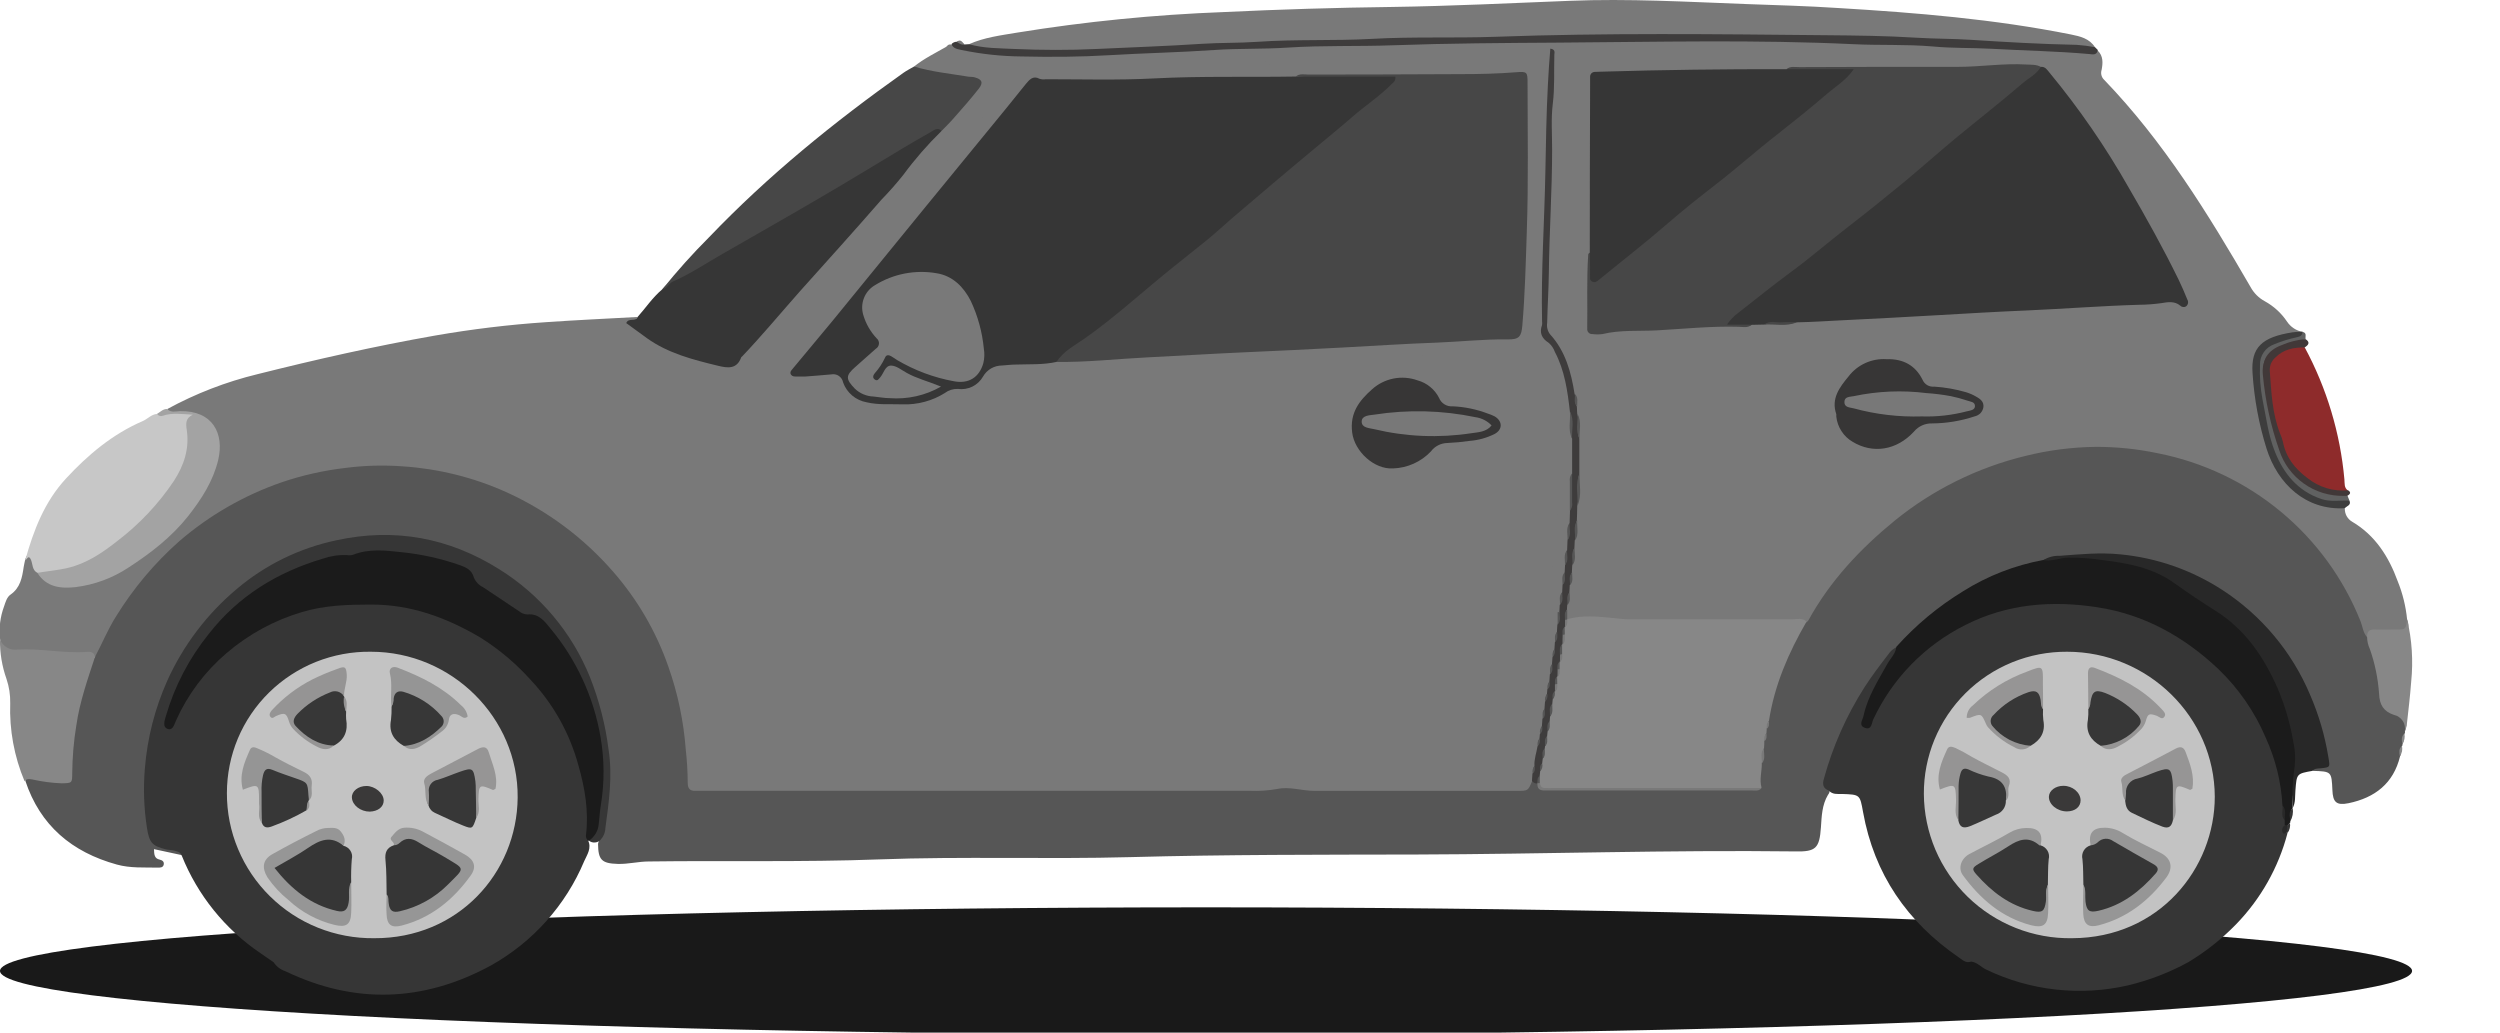 <svg width="46" height="19" viewBox="0 0 46 19" fill="none" xmlns="http://www.w3.org/2000/svg">
<g clip-path="url(#clip0_1_481)">
<path d="M0 17.865C0 18.176 2.338 18.473 6.5 18.693C10.661 18.912 16.305 19.035 22.191 19.035C28.076 19.035 33.72 18.912 37.882 18.693C42.044 18.473 44.382 18.176 44.382 17.865C44.382 17.555 42.044 17.257 37.882 17.038C33.72 16.818 28.076 16.695 22.191 16.695C16.305 16.695 10.661 16.818 6.5 17.038C2.338 17.257 0 17.555 0 17.865Z" fill="#191919"/>
<path d="M16.819 1.224C17.002 1.076 17.216 0.974 17.421 0.855C17.649 1.161 18.005 1.105 18.32 1.159C18.433 1.169 18.547 1.185 18.659 1.207C18.83 1.258 18.847 1.299 18.733 1.442C18.561 1.664 18.382 1.886 18.204 2.101C17.024 3.537 15.849 4.976 14.678 6.418C14.604 6.507 14.521 6.585 14.455 6.678C14.313 6.878 14.39 7.057 14.633 7.086C14.793 7.1 14.954 7.1 15.114 7.086C15.167 7.078 15.221 7.084 15.271 7.103C15.321 7.123 15.365 7.156 15.398 7.199C15.686 7.604 16.123 7.616 16.552 7.613C16.867 7.619 17.178 7.54 17.452 7.383C17.534 7.341 17.624 7.316 17.715 7.309C17.869 7.285 18.031 7.252 18.127 7.13C18.306 6.904 18.551 6.871 18.804 6.864C19.78 6.833 20.753 6.76 21.729 6.716C22.613 6.676 23.496 6.627 24.379 6.58C25.498 6.52 26.617 6.447 27.737 6.402C27.806 6.399 27.874 6.387 27.94 6.369C28.233 6.291 28.372 6.351 28.498 6.634C28.634 6.935 28.674 7.259 28.721 7.584C28.87 8.693 28.68 9.779 28.567 10.871C28.552 11.018 28.567 11.139 28.678 11.24C28.709 11.31 28.722 11.386 28.715 11.462C28.715 11.51 28.709 11.557 28.698 11.603C28.678 11.667 28.667 11.733 28.666 11.8C28.665 11.843 28.659 11.886 28.648 11.929C28.632 11.979 28.622 12.031 28.619 12.084C28.617 12.126 28.611 12.168 28.601 12.21C28.583 12.27 28.574 12.332 28.573 12.395C28.572 12.437 28.566 12.479 28.556 12.519C28.54 12.567 28.53 12.617 28.524 12.667C28.521 12.698 28.515 12.728 28.507 12.758C28.492 12.806 28.483 12.856 28.481 12.906C28.479 12.948 28.473 12.989 28.463 13.029C28.445 13.089 28.436 13.151 28.436 13.213C28.435 13.255 28.429 13.297 28.418 13.338C28.402 13.387 28.392 13.438 28.387 13.49C28.384 13.521 28.378 13.553 28.37 13.583C28.355 13.634 28.346 13.687 28.344 13.74C28.329 13.85 28.302 13.958 28.284 14.067C28.266 14.123 28.257 14.18 28.256 14.237C28.254 14.287 28.246 14.337 28.232 14.385C28.2 14.55 28.09 14.603 27.935 14.603C26.66 14.603 25.384 14.624 24.109 14.589C23.742 14.578 23.38 14.604 23.015 14.603H13.069C12.604 14.603 12.61 14.603 12.586 14.136C12.524 12.901 12.193 11.755 11.405 10.773C10.448 9.58 9.219 8.851 7.682 8.67C6.186 8.493 4.835 8.87 3.63 9.762C2.907 10.304 2.327 11.013 1.94 11.828C1.893 11.926 1.876 12.053 1.743 12.09C1.284 12.039 0.823 12.023 0.361 12.005C0.186 11.999 0.023 11.978 0.001 11.755C-0.022 11.552 0.004 11.348 0.075 11.157C0.102 11.078 0.126 10.988 0.192 10.942C0.375 10.815 0.407 10.626 0.436 10.431C0.443 10.386 0.454 10.343 0.463 10.298C0.496 10.196 0.542 10.154 0.612 10.272C0.655 10.346 0.669 10.438 0.733 10.502C0.897 10.713 1.122 10.759 1.37 10.729C1.568 10.712 1.762 10.662 1.944 10.582C2.75 10.202 3.403 9.649 3.811 8.843C3.916 8.656 3.973 8.447 3.979 8.234C3.979 7.864 3.756 7.642 3.384 7.626C3.278 7.621 3.135 7.691 3.077 7.527C3.599 7.242 4.157 7.026 4.737 6.885C5.817 6.614 6.904 6.368 8.001 6.175C8.678 6.057 9.36 5.974 10.045 5.928C10.607 5.889 11.171 5.863 11.736 5.832C11.661 5.934 11.692 5.991 11.794 6.073C12.233 6.42 12.75 6.569 13.28 6.683C13.328 6.697 13.379 6.696 13.427 6.682C13.474 6.668 13.517 6.64 13.549 6.603C13.999 6.107 14.435 5.6 14.88 5.1C15.381 4.537 15.876 3.969 16.375 3.405C16.681 3.058 16.943 2.673 17.293 2.364C17.502 2.153 17.686 1.921 17.883 1.699C18.011 1.555 17.986 1.502 17.796 1.467C17.549 1.421 17.299 1.397 17.053 1.338C16.969 1.319 16.869 1.317 16.819 1.224Z" fill="#797979"/>
<path d="M1.747 12.089C1.879 11.843 1.983 11.582 2.134 11.344C2.452 10.827 2.845 10.36 3.3 9.957C3.855 9.479 4.496 9.111 5.189 8.872C5.57 8.743 5.964 8.655 6.363 8.609C6.712 8.564 7.063 8.555 7.413 8.581C8.075 8.625 8.723 8.787 9.326 9.06C10.078 9.402 10.747 9.902 11.287 10.525C11.732 11.036 12.076 11.627 12.298 12.267C12.472 12.759 12.579 13.272 12.618 13.792C12.641 13.995 12.653 14.199 12.654 14.403C12.654 14.511 12.695 14.557 12.803 14.551C12.848 14.551 12.894 14.551 12.94 14.551C16.294 14.551 19.648 14.551 23.002 14.551C23.169 14.558 23.337 14.546 23.502 14.517C23.729 14.468 23.956 14.552 24.185 14.552H27.919C28.116 14.552 28.116 14.552 28.193 14.367C28.221 14.367 28.248 14.373 28.274 14.383C28.299 14.394 28.322 14.41 28.342 14.43C28.412 14.476 28.496 14.496 28.58 14.488H32.127C32.18 14.494 32.234 14.485 32.282 14.462C32.375 14.339 32.327 14.185 32.375 14.053C32.399 13.967 32.408 13.879 32.403 13.79C32.404 13.746 32.41 13.702 32.422 13.659C32.437 13.608 32.448 13.556 32.454 13.503C32.458 13.47 32.464 13.438 32.472 13.407C32.487 13.355 32.495 13.301 32.495 13.246C32.608 12.6 32.845 11.982 33.195 11.426C33.819 10.338 34.741 9.449 35.855 8.863C36.585 8.479 37.388 8.251 38.212 8.193C38.989 8.132 39.77 8.24 40.501 8.509C41.588 8.9 42.506 9.652 43.102 10.637C43.311 10.982 43.48 11.349 43.606 11.731C43.728 12.059 43.807 12.401 43.843 12.748C43.858 12.921 43.924 13.035 44.082 13.098C44.251 13.166 44.312 13.284 44.251 13.459C44.254 13.473 44.252 13.486 44.245 13.499C44.199 13.555 44.245 13.63 44.207 13.688C44.208 13.702 44.206 13.715 44.199 13.727C44.153 13.784 44.199 13.858 44.161 13.916C44.04 14.416 43.698 14.678 43.213 14.779C42.99 14.824 42.924 14.761 42.916 14.535C42.9 14.195 42.9 14.195 42.555 14.184C42.55 14.161 42.555 14.128 42.572 14.124C42.833 14.084 42.789 13.917 42.747 13.737C42.397 12.203 41.539 11.085 40.047 10.499C39.261 10.191 38.445 10.159 37.621 10.344C36.544 10.573 35.679 11.158 34.927 11.935C34.302 12.611 33.896 13.405 33.634 14.28C33.597 14.404 33.726 14.513 33.634 14.627C33.524 14.812 33.519 15.018 33.505 15.223C33.478 15.607 33.413 15.675 33.031 15.666C30.709 15.637 28.389 15.716 26.068 15.723C24.312 15.727 22.555 15.723 20.8 15.771C19.258 15.813 17.714 15.755 16.174 15.813C14.762 15.866 13.35 15.832 11.938 15.851C11.746 15.851 11.559 15.902 11.367 15.896C11.07 15.887 11.007 15.822 11.004 15.526C11.399 14.051 11.153 12.681 10.222 11.478C9.033 9.944 7.057 9.462 5.336 10.302C3.849 11.025 3.032 12.246 2.779 13.854C2.713 14.283 2.713 14.719 2.779 15.147C2.826 15.468 2.845 15.491 3.151 15.576C3.238 15.6 3.36 15.591 3.353 15.736L2.833 15.624C2.837 15.725 2.84 15.796 2.938 15.817C2.987 15.828 3.025 15.855 3.012 15.911C2.999 15.966 2.944 15.965 2.899 15.964C2.649 15.959 2.397 15.976 2.151 15.908C1.324 15.68 0.739 15.19 0.466 14.366C0.473 14.243 0.567 14.276 0.635 14.28C0.763 14.286 0.889 14.322 1.017 14.333C1.233 14.351 1.272 14.316 1.278 14.102C1.293 13.497 1.407 12.898 1.613 12.328C1.635 12.245 1.65 12.143 1.747 12.089Z" fill="#565656"/>
<path d="M43.554 11.724C43.479 11.64 43.473 11.529 43.434 11.432C43.122 10.647 42.616 9.952 41.964 9.412C41.311 8.871 40.533 8.503 39.7 8.339C39.328 8.261 38.949 8.222 38.569 8.222C38.129 8.227 37.691 8.283 37.264 8.39C36.388 8.603 35.571 9.007 34.872 9.572C34.231 10.095 33.671 10.689 33.271 11.421C33.261 11.432 33.25 11.443 33.237 11.451C33.133 11.474 33.027 11.482 32.92 11.478H30.223C29.777 11.478 29.326 11.415 28.877 11.424C28.796 11.396 28.788 11.328 28.781 11.257C28.78 11.22 28.784 11.182 28.793 11.145C28.817 11.067 28.828 10.986 28.825 10.905C28.826 10.859 28.832 10.813 28.843 10.769C28.865 10.693 28.874 10.614 28.87 10.535C28.872 10.489 28.877 10.442 28.888 10.397C28.913 10.294 28.922 10.188 28.915 10.083C28.915 10.033 28.921 9.983 28.932 9.935C28.973 9.814 28.955 9.691 28.956 9.565C28.952 9.474 28.958 9.384 28.976 9.294C29.028 9.098 28.993 8.898 29 8.703C29.007 8.508 29 8.298 29 8.095C29 7.942 29.021 7.786 28.98 7.634C28.967 7.584 28.96 7.534 28.959 7.482C28.964 7.394 28.949 7.305 28.916 7.222C28.837 6.853 28.742 6.483 28.484 6.187C28.441 6.133 28.42 6.065 28.425 5.996C28.415 5.199 28.465 4.405 28.484 3.609C28.49 3.345 28.5 3.079 28.508 2.815C28.525 2.272 28.519 1.728 28.547 1.423C28.489 2.532 28.494 3.881 28.426 5.228C28.412 5.5 28.426 5.774 28.42 6.047C28.418 6.07 28.42 6.093 28.427 6.114C28.433 6.136 28.444 6.156 28.458 6.173C28.823 6.566 28.885 7.064 28.947 7.562C28.954 7.737 28.924 7.913 28.979 8.084C29.005 8.289 29.005 8.497 28.979 8.702C28.915 8.924 28.958 9.153 28.946 9.378C28.95 9.456 28.944 9.533 28.93 9.609C28.9 9.716 28.889 9.827 28.898 9.937C28.899 9.998 28.893 10.058 28.88 10.117C28.854 10.207 28.844 10.3 28.849 10.393C28.848 10.439 28.842 10.486 28.831 10.531C28.809 10.606 28.799 10.685 28.802 10.764C28.801 10.809 28.795 10.853 28.785 10.897C28.762 10.973 28.752 11.051 28.755 11.129C28.755 11.176 28.742 11.222 28.716 11.262C28.709 11.271 28.698 11.277 28.686 11.278C28.675 11.279 28.663 11.276 28.654 11.268C28.449 11.155 28.466 11.157 28.493 10.933C28.533 10.603 28.599 10.277 28.606 9.944C28.601 9.853 28.614 9.762 28.643 9.676C28.664 9.635 28.673 9.589 28.67 9.544C28.617 9.224 28.709 8.914 28.727 8.599C28.742 8.376 28.73 8.153 28.689 7.933C28.645 7.717 28.66 7.498 28.615 7.281C28.572 7.075 28.516 6.87 28.449 6.67C28.419 6.6 28.375 6.537 28.319 6.486C28.235 6.394 28.16 6.338 28.028 6.417C27.926 6.471 27.81 6.493 27.695 6.48C27.261 6.453 26.829 6.524 26.396 6.537C26.117 6.546 25.834 6.549 25.554 6.573C24.96 6.624 24.37 6.64 23.779 6.671C23.506 6.686 23.227 6.666 22.961 6.715C22.584 6.783 22.199 6.697 21.826 6.796C21.811 6.798 21.796 6.798 21.78 6.796C21.335 6.765 20.896 6.82 20.459 6.856C20.073 6.887 19.683 6.84 19.3 6.929C19.171 6.949 19.04 6.949 18.911 6.929C18.74 6.913 18.581 6.98 18.413 6.981C18.382 6.983 18.352 6.993 18.325 7.011C18.299 7.028 18.278 7.053 18.265 7.081C18.134 7.303 17.913 7.358 17.683 7.385C17.601 7.392 17.521 7.417 17.45 7.459C17.238 7.587 17.004 7.633 16.758 7.67C16.548 7.691 16.337 7.688 16.128 7.661C15.818 7.641 15.545 7.538 15.367 7.269C15.347 7.225 15.312 7.19 15.268 7.169C15.225 7.148 15.176 7.143 15.129 7.154C14.961 7.169 14.793 7.171 14.626 7.161C14.564 7.165 14.503 7.151 14.45 7.121C14.397 7.09 14.355 7.043 14.329 6.988C14.303 6.933 14.294 6.871 14.305 6.81C14.315 6.75 14.343 6.694 14.386 6.651C14.661 6.376 14.876 6.054 15.13 5.764C15.427 5.421 15.705 5.061 15.993 4.709C16.304 4.329 16.616 3.948 16.929 3.568C17.211 3.223 17.493 2.878 17.775 2.533C18.009 2.245 18.243 1.957 18.475 1.669C18.569 1.552 18.665 1.436 18.769 1.31C18.517 1.218 18.257 1.244 18.008 1.196C17.913 1.178 17.814 1.169 17.717 1.153C17.543 1.124 17.439 1.039 17.415 0.864C17.422 0.848 17.434 0.834 17.45 0.825C17.466 0.817 17.485 0.815 17.502 0.819C17.954 0.94 18.419 0.96 18.881 0.985C19.674 1.027 20.467 0.96 21.26 0.931C21.959 0.905 22.66 0.878 23.357 0.838C23.968 0.804 24.578 0.847 25.186 0.799C26.07 0.725 26.955 0.799 27.838 0.756C29.791 0.664 31.744 0.719 33.697 0.724C34.578 0.724 35.462 0.771 36.344 0.812C36.943 0.839 37.543 0.893 38.144 0.895C38.293 0.895 38.442 0.977 38.596 0.929C38.704 1.03 38.693 1.164 38.67 1.285C38.66 1.316 38.658 1.35 38.666 1.382C38.674 1.414 38.69 1.443 38.714 1.466C39.807 2.6 40.626 3.928 41.409 5.279C41.47 5.392 41.562 5.484 41.676 5.545C41.838 5.635 41.976 5.761 42.079 5.914C42.112 5.964 42.154 6.007 42.204 6.04C42.254 6.073 42.31 6.096 42.368 6.107C42.246 6.218 42.08 6.177 41.938 6.23C41.611 6.354 41.498 6.475 41.511 6.816C41.535 7.386 41.622 7.95 41.861 8.472C42.075 8.942 42.437 9.248 42.979 9.293C43.01 9.29 43.04 9.295 43.069 9.305C43.097 9.316 43.123 9.332 43.145 9.354C43.143 9.402 43.154 9.451 43.177 9.494C43.201 9.537 43.235 9.573 43.277 9.598C43.705 9.849 43.953 10.244 44.118 10.695C44.209 10.92 44.267 11.157 44.291 11.399C44.36 11.581 44.268 11.643 44.101 11.651C43.919 11.658 43.727 11.629 43.554 11.724Z" fill="#797979"/>
<path d="M3.344 15.743C3.32 15.673 3.256 15.664 3.195 15.649C3.152 15.638 3.105 15.64 3.06 15.63C2.798 15.568 2.747 15.503 2.704 15.234C2.648 14.874 2.635 14.509 2.665 14.146C2.709 13.588 2.848 13.04 3.077 12.527C3.371 11.874 3.81 11.295 4.36 10.834C4.886 10.39 5.515 10.083 6.19 9.941C7.263 9.707 8.264 9.895 9.186 10.474C9.941 10.944 10.526 11.641 10.857 12.464C11.026 12.892 11.141 13.339 11.198 13.795C11.273 14.284 11.204 14.756 11.139 15.238C11.136 15.321 11.102 15.399 11.044 15.46C11.016 15.485 10.98 15.501 10.942 15.502C10.903 15.504 10.866 15.492 10.836 15.468C11.04 15.011 11.054 14.524 11.033 14.038C10.996 13.112 10.638 12.227 10.02 11.533C9.971 11.463 9.901 11.411 9.821 11.385C9.43 11.305 9.157 11.022 8.831 10.83C8.818 10.823 8.806 10.813 8.796 10.801C8.491 10.316 7.974 10.29 7.489 10.234C6.279 10.096 5.202 10.435 4.31 11.254C3.734 11.773 3.321 12.446 3.121 13.193C3.113 13.208 3.109 13.225 3.109 13.243C3.109 13.26 3.113 13.277 3.121 13.293C3.195 13.246 3.217 13.164 3.253 13.095C3.852 11.931 4.822 11.254 6.106 11.09C7.526 10.91 8.751 11.359 9.748 12.406C10.306 12.986 10.673 13.722 10.8 14.515C10.853 14.825 10.911 15.142 10.818 15.458C10.892 15.606 10.802 15.726 10.75 15.844C10.409 16.658 9.803 17.334 9.031 17.766C7.787 18.44 6.526 18.483 5.247 17.869C5.16 17.84 5.085 17.782 5.035 17.706L4.792 17.538C4.14 17.097 3.636 16.471 3.344 15.743Z" fill="#363636"/>
<path d="M40.261 17.706C39.914 17.895 39.543 18.038 39.159 18.13C38.281 18.333 37.359 18.231 36.548 17.841C36.451 17.796 36.381 17.706 36.269 17.693C36.172 17.73 36.109 17.66 36.046 17.619C35.092 16.965 34.485 16.083 34.28 14.941C34.222 14.62 34.226 14.62 33.889 14.609C33.807 14.609 33.719 14.621 33.654 14.549C33.545 14.507 33.528 14.436 33.56 14.328C33.722 13.735 33.973 13.17 34.303 12.651C34.439 12.44 34.589 12.241 34.742 12.044C34.779 11.987 34.83 11.94 34.891 11.91C34.958 12.031 34.866 12.112 34.811 12.197C34.644 12.46 34.503 12.739 34.389 13.029C34.351 13.109 34.335 13.199 34.345 13.287C34.413 13.264 34.424 13.203 34.449 13.157C35.049 11.995 35.992 11.283 37.292 11.099C38.481 10.931 39.566 11.232 40.512 11.977C41.324 12.603 41.866 13.513 42.029 14.522C42.047 14.62 42.056 14.719 42.056 14.818C42.05 14.905 42.055 14.993 42.072 15.079C42.078 15.111 42.078 15.144 42.072 15.176C42.068 15.222 42.034 15.267 42.072 15.312L42.089 15.333C41.924 15.961 41.6 16.536 41.147 17.004C40.883 17.275 40.586 17.511 40.261 17.706Z" fill="#363636"/>
<path d="M17.83 0.813C18.112 0.687 18.416 0.651 18.716 0.6C19.974 0.396 21.243 0.27 22.517 0.222C23.547 0.173 24.577 0.141 25.608 0.128C26.702 0.112 27.793 0.058 28.884 0.015C29.96 -0.029 31.039 0.034 32.114 0.074C32.686 0.095 33.259 0.11 33.83 0.148C35.263 0.234 36.694 0.352 38.104 0.634C38.277 0.669 38.447 0.708 38.55 0.872C38.447 0.968 38.332 0.895 38.222 0.892C37.903 0.886 37.583 0.864 37.264 0.856C36.709 0.844 36.15 0.821 35.597 0.791C33.227 0.665 30.855 0.704 28.483 0.717C27.517 0.724 26.545 0.717 25.579 0.763C24.954 0.795 24.329 0.763 23.706 0.802C22.984 0.85 22.26 0.84 21.539 0.892C20.634 0.957 19.729 0.988 18.822 0.979C18.555 0.979 18.291 0.932 18.025 0.912C17.987 0.915 17.948 0.908 17.914 0.89C17.879 0.873 17.85 0.846 17.83 0.813Z" fill="#797979"/>
<path d="M41.997 14.822C41.974 14.39 41.869 13.968 41.69 13.575C41.488 13.099 41.191 12.668 40.817 12.31C40.192 11.719 39.461 11.308 38.599 11.175C37.755 11.043 36.928 11.109 36.155 11.504C35.414 11.876 34.821 12.485 34.47 13.233C34.438 13.299 34.443 13.432 34.322 13.395C34.186 13.353 34.273 13.248 34.29 13.168C34.365 12.819 34.555 12.525 34.724 12.221C34.782 12.116 34.88 12.031 34.892 11.902C35.25 11.502 35.665 11.157 36.124 10.877C36.573 10.595 37.073 10.401 37.595 10.304C38.071 10.2 38.562 10.195 39.04 10.289C39.395 10.357 39.736 10.455 40.033 10.674C40.438 10.97 40.903 11.186 41.254 11.555C41.861 12.19 42.179 12.959 42.281 13.82C42.323 14.172 42.159 14.513 42.183 14.869C42.118 14.943 42.179 15.034 42.139 15.111C42.141 15.113 42.142 15.115 42.143 15.118C42.144 15.121 42.144 15.124 42.143 15.127C42.143 15.13 42.142 15.132 42.14 15.135C42.138 15.137 42.135 15.139 42.133 15.14C42.113 15.156 42.107 15.184 42.086 15.198C42.078 15.2 42.069 15.2 42.061 15.198C42.053 15.196 42.045 15.192 42.039 15.186V15.094C41.987 15.011 42.055 14.906 41.997 14.822Z" fill="#1B1B1B"/>
<path d="M17.325 2.409C17.07 2.658 16.835 2.927 16.624 3.214C16.496 3.375 16.36 3.529 16.217 3.676C15.723 4.244 15.216 4.805 14.714 5.365C14.361 5.764 14.021 6.174 13.654 6.56C13.648 6.565 13.64 6.569 13.638 6.576C13.557 6.798 13.388 6.773 13.211 6.73C12.751 6.618 12.292 6.502 11.9 6.22C11.774 6.129 11.648 6.036 11.523 5.945C11.564 5.838 11.698 5.931 11.732 5.832C11.88 5.666 12.007 5.475 12.178 5.33C12.459 5.015 12.853 4.869 13.206 4.665C14.457 3.94 15.703 3.207 16.944 2.465C17.031 2.399 17.133 2.356 17.241 2.339C17.281 2.337 17.337 2.338 17.325 2.409Z" fill="#363636"/>
<path d="M17.325 2.409C17.25 2.33 17.18 2.4 17.121 2.432C16.948 2.527 16.78 2.63 16.611 2.728C16.116 3.024 15.626 3.327 15.129 3.615C14.52 3.972 13.906 4.32 13.295 4.671C12.992 4.844 12.7 5.041 12.382 5.18C12.308 5.211 12.275 5.31 12.184 5.327C12.455 4.99 12.744 4.668 13.05 4.362C14.134 3.23 15.346 2.245 16.623 1.34C16.685 1.296 16.754 1.262 16.819 1.224C17.146 1.323 17.488 1.355 17.82 1.411C17.858 1.417 17.895 1.411 17.933 1.423C18.069 1.459 18.097 1.519 18.011 1.63C17.866 1.814 17.713 1.989 17.557 2.165C17.484 2.25 17.403 2.328 17.325 2.409Z" fill="#474747"/>
<path d="M0.687 10.54C0.59 10.489 0.604 10.384 0.571 10.303C0.525 10.194 0.496 10.297 0.464 10.309C0.617 9.759 0.817 9.235 1.214 8.805C1.61 8.376 2.071 7.986 2.626 7.748C2.716 7.709 2.783 7.625 2.888 7.616C3.123 7.589 3.36 7.584 3.596 7.601C3.456 7.786 3.498 7.981 3.499 8.171C3.49 8.392 3.421 8.607 3.298 8.791C2.906 9.456 2.346 9.955 1.688 10.338C1.393 10.512 1.052 10.621 0.687 10.54Z" fill="#C7C7C7"/>
<path d="M1.747 12.089C1.612 12.504 1.466 12.915 1.404 13.35C1.356 13.64 1.332 13.933 1.329 14.226C1.329 14.411 1.324 14.409 1.134 14.413C0.952 14.406 0.772 14.382 0.594 14.342C0.538 14.333 0.49 14.325 0.452 14.375C0.261 13.92 0.171 13.43 0.188 12.938C0.191 12.787 0.168 12.637 0.12 12.494C0.037 12.26 -0.004 12.014 -2.79342e-05 11.766C0.025 11.829 0.07 11.882 0.13 11.916C0.189 11.95 0.258 11.962 0.325 11.951C0.749 11.928 1.17 12.025 1.594 11.995C1.667 11.99 1.734 11.997 1.747 12.089Z" fill="#878787"/>
<path d="M17.83 0.813C18.103 0.892 18.388 0.887 18.667 0.901C19.17 0.923 19.675 0.925 20.177 0.901C20.824 0.87 21.471 0.849 22.116 0.806C22.46 0.784 22.802 0.793 23.144 0.769C23.844 0.72 24.547 0.754 25.246 0.715C26.002 0.672 26.756 0.704 27.511 0.677C29.54 0.603 31.569 0.628 33.599 0.648C34.154 0.653 34.713 0.659 35.266 0.694C35.601 0.715 35.935 0.711 36.27 0.733C36.917 0.775 37.562 0.812 38.21 0.825C38.323 0.833 38.437 0.847 38.548 0.868L38.6 0.92C38.583 1.024 38.5 1 38.438 0.994C37.838 0.941 37.236 0.931 36.636 0.897C36.278 0.878 35.919 0.889 35.563 0.855C35.076 0.813 34.588 0.837 34.101 0.813C32.3 0.727 30.499 0.772 28.698 0.784C27.677 0.791 26.654 0.796 25.633 0.833C24.985 0.857 24.336 0.833 23.69 0.876C23.244 0.906 22.79 0.889 22.342 0.92C21.696 0.965 21.049 0.977 20.403 1.016C19.868 1.048 19.336 1.051 18.803 1.039C18.43 1.036 18.058 0.996 17.693 0.92C17.619 0.903 17.541 0.897 17.507 0.812C17.519 0.798 17.534 0.787 17.55 0.78C17.567 0.772 17.584 0.768 17.603 0.769C17.664 0.745 17.699 0.798 17.746 0.818L17.83 0.813Z" fill="#3E3C3C"/>
<path d="M42.183 14.872C42.171 14.63 42.182 14.388 42.216 14.148C42.24 13.983 42.234 13.815 42.197 13.652C42.141 13.317 42.045 12.989 41.913 12.675C41.659 12.096 41.318 11.587 40.768 11.24C40.511 11.078 40.258 10.91 40.011 10.732C39.614 10.446 39.156 10.363 38.685 10.305C38.474 10.273 38.262 10.258 38.049 10.26C37.897 10.266 37.752 10.334 37.597 10.307C37.687 10.25 37.793 10.222 37.899 10.227C38.271 10.199 38.634 10.162 39.014 10.2C39.683 10.264 40.326 10.489 40.889 10.854C41.609 11.321 42.171 11.992 42.504 12.78C42.664 13.148 42.778 13.535 42.842 13.931C42.874 14.119 42.879 14.118 42.697 14.137C42.645 14.142 42.589 14.137 42.549 14.184C42.257 14.236 42.26 14.236 42.236 14.54C42.226 14.651 42.242 14.768 42.183 14.872Z" fill="#282828"/>
<path d="M0.687 10.54C0.873 10.509 1.058 10.494 1.246 10.45C1.596 10.367 1.884 10.172 2.158 9.955C2.563 9.647 2.915 9.274 3.198 8.852C3.39 8.557 3.487 8.251 3.436 7.908C3.418 7.786 3.415 7.695 3.548 7.63C3.35 7.62 3.169 7.59 2.992 7.651C2.973 7.658 2.953 7.658 2.935 7.651C2.916 7.645 2.901 7.632 2.891 7.615C2.95 7.58 2.999 7.523 3.076 7.525C3.144 7.599 3.234 7.567 3.313 7.565C3.913 7.553 4.13 7.976 4.015 8.463C3.922 8.851 3.71 9.181 3.461 9.498C3.154 9.884 2.772 10.178 2.364 10.443C2.071 10.637 1.738 10.76 1.389 10.803C1.118 10.833 0.853 10.806 0.687 10.54Z" fill="#A3A3A3"/>
<path d="M42.407 6.392C42.812 7.144 43.061 7.97 43.137 8.821C43.144 8.895 43.128 8.975 43.204 9.027C42.96 9.175 42.741 9.053 42.545 8.934C42.248 8.76 42.029 8.478 41.936 8.147C41.819 7.756 41.742 7.355 41.705 6.949C41.664 6.532 41.967 6.387 42.241 6.345C42.27 6.336 42.302 6.336 42.331 6.344C42.361 6.352 42.387 6.369 42.407 6.392Z" fill="#8E2B2B"/>
<path d="M43.554 11.724C43.554 11.635 43.581 11.58 43.684 11.583C43.82 11.588 43.957 11.583 44.093 11.583C44.266 11.583 44.266 11.583 44.291 11.396C44.38 11.771 44.405 12.159 44.366 12.542C44.346 12.813 44.313 13.083 44.283 13.355C44.275 13.392 44.263 13.427 44.246 13.46C44.254 13.427 44.254 13.393 44.248 13.36C44.242 13.326 44.23 13.294 44.211 13.266C44.193 13.238 44.169 13.213 44.141 13.194C44.113 13.174 44.081 13.161 44.048 13.154C43.861 13.091 43.782 12.973 43.775 12.763C43.755 12.484 43.699 12.209 43.606 11.944C43.574 11.875 43.556 11.8 43.554 11.724Z" fill="#878787"/>
<path d="M43.145 9.351C42.43 9.394 41.908 8.907 41.703 8.25C41.563 7.801 41.477 7.337 41.447 6.868C41.414 6.392 41.616 6.203 42.186 6.114C42.247 6.107 42.307 6.104 42.368 6.104V6.108C42.375 6.117 42.379 6.128 42.382 6.139C42.384 6.15 42.384 6.162 42.382 6.173C42.379 6.184 42.374 6.194 42.368 6.203C42.361 6.213 42.353 6.221 42.343 6.226C42.298 6.254 42.247 6.273 42.194 6.283C41.651 6.447 41.593 6.512 41.652 7.069C41.691 7.491 41.781 7.907 41.919 8.307C42.026 8.585 42.213 8.825 42.456 8.997C42.59 9.1 42.756 9.154 42.925 9.152C43.031 9.152 43.14 9.141 43.231 9.213C43.265 9.297 43.181 9.309 43.145 9.351Z" fill="#3D3D3D"/>
<path d="M42.407 6.392C42.205 6.392 42.015 6.426 41.864 6.581C41.83 6.611 41.804 6.648 41.786 6.69C41.769 6.732 41.761 6.778 41.764 6.823C41.793 7.213 41.807 7.607 41.954 7.979C41.975 8.026 41.992 8.076 42.005 8.126C42.061 8.417 42.223 8.622 42.463 8.801C42.672 8.967 42.939 9.047 43.206 9.022C43.265 9.06 43.242 9.091 43.198 9.12C42.958 9.217 42.73 9.165 42.524 9.038C42.349 8.935 42.198 8.797 42.078 8.634C41.959 8.47 41.875 8.284 41.83 8.087C41.736 7.738 41.666 7.382 41.623 7.023C41.571 6.47 41.846 6.195 42.423 6.24C42.513 6.3 42.475 6.348 42.407 6.392Z" fill="#413838"/>
<path d="M42.423 6.239C42.272 6.252 42.123 6.289 41.983 6.35C41.728 6.444 41.612 6.624 41.636 6.892C41.679 7.365 41.78 7.831 41.937 8.28C42.017 8.53 42.177 8.746 42.391 8.898C42.605 9.05 42.863 9.129 43.126 9.124C43.149 9.124 43.172 9.124 43.195 9.124L43.23 9.212C43.056 9.204 42.881 9.239 42.71 9.181C42.279 9.034 42.023 8.72 41.861 8.318C41.735 8.007 41.697 7.675 41.63 7.349C41.591 7.14 41.575 6.928 41.584 6.717C41.581 6.633 41.605 6.55 41.653 6.481C41.701 6.412 41.77 6.36 41.85 6.333C41.983 6.278 42.122 6.235 42.263 6.205C42.323 6.193 42.362 6.171 42.368 6.107C42.451 6.124 42.414 6.192 42.423 6.239Z" fill="#606161"/>
<path d="M42.142 15.112C42.136 15.028 42.101 14.938 42.186 14.87C42.199 14.954 42.183 15.039 42.142 15.112Z" fill="#363636"/>
<path d="M42.085 15.185L42.136 15.142C42.145 15.207 42.13 15.273 42.092 15.326L42.078 15.317C42.063 15.297 42.056 15.274 42.057 15.25C42.059 15.226 42.068 15.203 42.085 15.185Z" fill="#363636"/>
<path d="M17.746 0.818C17.687 0.832 17.647 0.795 17.603 0.77C17.676 0.711 17.707 0.775 17.746 0.818Z" fill="#797979"/>
<path d="M44.156 13.916C44.147 13.848 44.133 13.78 44.195 13.727C44.203 13.76 44.203 13.793 44.197 13.826C44.19 13.858 44.176 13.889 44.156 13.916Z" fill="#878787"/>
<path d="M44.202 13.688C44.192 13.62 44.179 13.552 44.241 13.499C44.248 13.531 44.248 13.565 44.242 13.598C44.235 13.63 44.222 13.661 44.202 13.688Z" fill="#878787"/>
<path d="M25.634 8.619C25.283 8.641 24.923 8.304 24.88 7.959C24.833 7.593 25.016 7.367 25.247 7.162C25.358 7.062 25.495 6.994 25.642 6.965C25.79 6.936 25.943 6.948 26.084 6.999C26.169 7.022 26.249 7.063 26.317 7.12C26.385 7.176 26.441 7.245 26.48 7.324C26.5 7.373 26.535 7.414 26.58 7.441C26.625 7.468 26.677 7.481 26.73 7.476C26.951 7.486 27.169 7.531 27.376 7.61C27.42 7.623 27.462 7.641 27.503 7.662C27.648 7.749 27.651 7.903 27.503 7.984C27.359 8.056 27.203 8.1 27.043 8.112C26.907 8.132 26.771 8.145 26.634 8.151C26.574 8.152 26.516 8.166 26.463 8.193C26.41 8.22 26.363 8.259 26.328 8.307C26.147 8.498 25.897 8.61 25.634 8.619Z" fill="#373636"/>
<path d="M28.744 10.897L28.751 10.764C28.798 10.69 28.744 10.604 28.79 10.532L28.797 10.399C28.847 10.312 28.788 10.21 28.835 10.122L28.842 9.943C28.895 9.84 28.831 9.721 28.881 9.62L28.888 9.398C28.946 9.171 28.873 8.937 28.927 8.71V8.077C28.873 7.912 28.944 7.737 28.886 7.572C28.843 7.195 28.791 6.819 28.61 6.476C28.587 6.411 28.548 6.353 28.496 6.308C28.368 6.227 28.321 6.124 28.374 5.979C28.377 5.957 28.377 5.934 28.374 5.911C28.354 4.992 28.418 4.075 28.435 3.157C28.445 2.627 28.453 2.095 28.481 1.565C28.492 1.343 28.507 1.121 28.526 0.895C28.619 0.908 28.604 0.963 28.6 1.002C28.591 1.306 28.609 1.607 28.571 1.912C28.537 2.189 28.56 2.473 28.559 2.755C28.559 3.506 28.508 4.256 28.499 5.008C28.495 5.317 28.475 5.628 28.468 5.939C28.462 5.976 28.463 6.014 28.473 6.051C28.482 6.088 28.499 6.123 28.522 6.152C28.807 6.464 28.909 6.85 28.973 7.252C29.022 7.326 28.964 7.411 29.015 7.482C29.015 7.527 29.019 7.571 29.021 7.615C29.074 7.763 29.004 7.926 29.06 8.075V8.712C29.003 8.908 29.074 9.113 29.021 9.309C29.021 9.399 29.017 9.489 29.014 9.578C28.96 9.697 29.026 9.828 28.975 9.948C28.975 9.993 28.97 10.037 28.969 10.082C28.915 10.185 28.979 10.304 28.929 10.404L28.922 10.538C28.875 10.612 28.928 10.698 28.883 10.769C28.883 10.814 28.878 10.858 28.876 10.902C28.828 10.976 28.883 11.062 28.837 11.134L28.831 11.222C28.794 11.274 28.815 11.333 28.814 11.389C28.828 11.425 28.832 11.463 28.827 11.501C28.824 11.52 28.819 11.538 28.813 11.555C28.797 11.598 28.79 11.643 28.791 11.688C28.793 11.734 28.789 11.78 28.782 11.826C28.778 11.844 28.773 11.861 28.767 11.878C28.75 11.93 28.742 11.983 28.744 12.037C28.745 12.075 28.741 12.112 28.734 12.149C28.73 12.167 28.725 12.185 28.718 12.203C28.707 12.238 28.701 12.275 28.699 12.312C28.699 12.35 28.695 12.388 28.687 12.425C28.683 12.443 28.678 12.461 28.672 12.479C28.661 12.514 28.655 12.55 28.653 12.587C28.653 12.623 28.649 12.66 28.642 12.697C28.638 12.715 28.633 12.733 28.626 12.751C28.613 12.795 28.606 12.841 28.605 12.887C28.602 12.917 28.597 12.946 28.589 12.974C28.572 13.042 28.564 13.112 28.565 13.182C28.563 13.213 28.557 13.243 28.549 13.273C28.531 13.332 28.521 13.393 28.519 13.454C28.517 13.485 28.511 13.516 28.503 13.545C28.485 13.603 28.474 13.663 28.468 13.723C28.465 13.743 28.461 13.762 28.455 13.781C28.437 13.838 28.428 13.897 28.426 13.956C28.424 13.985 28.418 14.014 28.41 14.043C28.395 14.088 28.384 14.135 28.38 14.183C28.377 14.211 28.372 14.239 28.363 14.267C28.35 14.313 28.33 14.357 28.306 14.398L28.284 14.416C28.265 14.417 28.246 14.413 28.229 14.405C28.212 14.396 28.198 14.383 28.188 14.367L28.197 14.235C28.232 14.193 28.201 14.135 28.234 14.093C28.226 13.969 28.271 13.853 28.29 13.733C28.322 13.691 28.29 13.633 28.326 13.592L28.334 13.505C28.369 13.463 28.339 13.405 28.371 13.363L28.38 13.23C28.422 13.175 28.38 13.101 28.418 13.045L28.428 12.912C28.46 12.87 28.428 12.812 28.464 12.771L28.471 12.683C28.507 12.643 28.476 12.584 28.508 12.542L28.517 12.41C28.559 12.354 28.517 12.28 28.556 12.224C28.559 12.18 28.563 12.136 28.566 12.091C28.596 12.048 28.566 11.991 28.601 11.95L28.61 11.817C28.65 11.761 28.606 11.688 28.647 11.631L28.655 11.498C28.701 11.424 28.648 11.337 28.692 11.264L28.699 11.132C28.753 11.058 28.698 10.969 28.744 10.897Z" fill="#3E3C3C"/>
<path d="M28.697 11.26C28.697 11.339 28.727 11.424 28.66 11.494C28.66 11.42 28.66 11.342 28.66 11.265C28.672 11.264 28.684 11.263 28.697 11.26Z" fill="#565656"/>
<path d="M28.652 11.627C28.652 11.692 28.672 11.76 28.615 11.813C28.611 11.748 28.596 11.681 28.652 11.627Z" fill="#565656"/>
<path d="M28.561 12.221C28.561 12.285 28.581 12.354 28.522 12.406C28.522 12.342 28.504 12.272 28.561 12.221Z" fill="#565656"/>
<path d="M28.423 13.041C28.423 13.106 28.444 13.175 28.385 13.227C28.388 13.159 28.366 13.094 28.423 13.041Z" fill="#565656"/>
<path d="M28.606 11.946C28.613 11.971 28.613 11.997 28.607 12.021C28.601 12.046 28.589 12.069 28.571 12.088C28.564 12.063 28.563 12.037 28.569 12.012C28.575 11.987 28.588 11.964 28.606 11.946Z" fill="#565656"/>
<path d="M28.331 13.588C28.338 13.613 28.338 13.639 28.332 13.664C28.326 13.688 28.313 13.711 28.296 13.729C28.288 13.705 28.288 13.679 28.294 13.654C28.3 13.629 28.313 13.607 28.331 13.588Z" fill="#565656"/>
<path d="M28.513 12.539C28.519 12.59 28.524 12.642 28.476 12.68C28.47 12.655 28.47 12.629 28.476 12.604C28.483 12.579 28.495 12.557 28.513 12.539Z" fill="#565656"/>
<path d="M28.239 14.09C28.244 14.141 28.25 14.193 28.202 14.231C28.195 14.206 28.195 14.18 28.202 14.155C28.208 14.131 28.221 14.108 28.239 14.09Z" fill="#565656"/>
<path d="M28.376 13.359C28.381 13.411 28.387 13.463 28.339 13.501C28.332 13.476 28.332 13.45 28.338 13.425C28.345 13.4 28.358 13.377 28.376 13.359Z" fill="#565656"/>
<path d="M28.47 12.768C28.476 12.792 28.476 12.818 28.469 12.843C28.463 12.867 28.45 12.89 28.432 12.908C28.425 12.884 28.425 12.858 28.431 12.833C28.438 12.808 28.451 12.786 28.47 12.768Z" fill="#565656"/>
<path d="M28.331 14.274L28.339 14.189C28.373 14.146 28.344 14.088 28.376 14.046L28.386 13.96C28.426 13.903 28.381 13.829 28.424 13.773C28.427 13.759 28.428 13.745 28.429 13.73C28.474 13.675 28.429 13.601 28.467 13.545L28.476 13.458C28.518 13.401 28.476 13.327 28.514 13.271L28.521 13.184C28.57 13.11 28.513 13.023 28.562 12.952L28.57 12.867C28.601 12.823 28.574 12.766 28.605 12.723H28.611C28.649 12.676 28.627 12.621 28.634 12.571C28.628 12.529 28.634 12.486 28.651 12.447H28.657C28.695 12.4 28.673 12.346 28.679 12.299C28.674 12.257 28.68 12.214 28.697 12.175H28.703C28.741 12.127 28.718 12.07 28.725 12.017C28.732 11.965 28.712 11.906 28.743 11.854H28.75C28.79 11.793 28.763 11.726 28.771 11.662C28.765 11.618 28.771 11.573 28.79 11.533H28.796C28.825 11.499 28.813 11.459 28.819 11.418L28.837 11.394C29.121 11.312 29.41 11.345 29.695 11.373C29.785 11.382 29.875 11.395 29.966 11.395C30.971 11.395 31.976 11.395 32.98 11.395C33.067 11.395 33.165 11.361 33.24 11.439C32.909 12.009 32.65 12.607 32.549 13.263C32.511 13.302 32.549 13.363 32.508 13.401L32.503 13.492C32.465 13.531 32.499 13.591 32.463 13.631C32.463 13.676 32.463 13.721 32.458 13.765C32.405 13.851 32.469 13.954 32.417 14.041C32.421 14.192 32.369 14.342 32.413 14.494C32.358 14.52 32.295 14.528 32.235 14.516C30.996 14.516 29.759 14.516 28.524 14.516C28.449 14.516 28.348 14.567 28.314 14.442C28.307 14.386 28.312 14.328 28.331 14.274Z" fill="#878787"/>
<path d="M28.332 14.408C28.342 14.456 28.36 14.496 28.417 14.499C28.473 14.502 28.538 14.499 28.599 14.499H32.413C32.362 14.565 32.288 14.544 32.222 14.544H28.49C28.394 14.544 28.279 14.567 28.289 14.408C28.302 14.391 28.313 14.391 28.332 14.408Z" fill="#797979"/>
<path d="M32.417 14.047C32.425 13.954 32.381 13.854 32.458 13.771C32.45 13.866 32.492 13.966 32.417 14.047Z" fill="#797979"/>
<path d="M32.463 13.639C32.463 13.588 32.453 13.535 32.503 13.5C32.506 13.551 32.512 13.603 32.463 13.639Z" fill="#797979"/>
<path d="M32.508 13.409C32.508 13.359 32.499 13.307 32.549 13.271C32.549 13.322 32.558 13.374 32.508 13.409Z" fill="#797979"/>
<path d="M19.441 6.659C19.193 6.715 18.94 6.699 18.689 6.708C18.606 6.708 18.523 6.72 18.439 6.725C18.368 6.725 18.298 6.744 18.236 6.779C18.175 6.815 18.124 6.866 18.089 6.927C18.043 7.008 17.974 7.073 17.891 7.114C17.808 7.154 17.715 7.169 17.623 7.156C17.538 7.153 17.455 7.179 17.387 7.23C17.154 7.377 16.881 7.45 16.605 7.44C16.382 7.432 16.165 7.454 15.945 7.402C15.847 7.384 15.755 7.341 15.679 7.277C15.604 7.213 15.546 7.13 15.513 7.037C15.509 7.013 15.499 6.989 15.486 6.969C15.473 6.948 15.455 6.931 15.435 6.917C15.415 6.903 15.392 6.893 15.368 6.889C15.343 6.884 15.319 6.884 15.294 6.889C15.135 6.904 14.976 6.916 14.817 6.928C14.756 6.928 14.695 6.928 14.634 6.928C14.594 6.928 14.559 6.916 14.545 6.873C14.538 6.841 14.557 6.819 14.578 6.794C14.826 6.498 15.073 6.201 15.321 5.901C15.892 5.202 16.463 4.502 17.034 3.801C17.529 3.195 18.025 2.59 18.52 1.986C18.64 1.838 18.757 1.69 18.878 1.542C18.942 1.468 19.006 1.384 19.128 1.45C19.165 1.461 19.203 1.464 19.241 1.458C19.905 1.458 20.57 1.478 21.232 1.443C22.102 1.397 22.971 1.423 23.84 1.408C24.434 1.363 25.029 1.401 25.623 1.388C25.75 1.388 25.748 1.445 25.693 1.527C25.635 1.608 25.565 1.679 25.485 1.738C23.855 3.063 22.278 4.439 20.659 5.767C20.271 6.088 19.864 6.386 19.441 6.659Z" fill="#363636"/>
<path d="M19.441 6.659C19.567 6.459 19.779 6.355 19.961 6.226C20.439 5.889 20.875 5.502 21.323 5.129C21.621 4.882 21.926 4.647 22.225 4.403C22.377 4.278 22.522 4.143 22.671 4.014C22.919 3.803 23.166 3.592 23.414 3.382C23.668 3.166 23.924 2.954 24.18 2.74C24.418 2.541 24.66 2.345 24.893 2.142C25.128 1.938 25.39 1.767 25.608 1.545C25.639 1.515 25.683 1.493 25.676 1.411H23.838C23.913 1.347 23.999 1.372 24.08 1.372C25.012 1.372 25.944 1.368 26.876 1.364C27.218 1.364 27.56 1.356 27.901 1.329C28.102 1.312 28.107 1.329 28.107 1.528C28.107 2.44 28.125 3.353 28.093 4.264C28.074 4.839 28.06 5.415 28.011 5.989C27.994 6.195 27.95 6.247 27.746 6.245C27.3 6.238 26.863 6.289 26.421 6.305C25.851 6.325 25.281 6.364 24.712 6.394C24.096 6.427 23.48 6.457 22.864 6.484C22.278 6.51 21.694 6.547 21.108 6.576C20.551 6.603 19.998 6.668 19.441 6.659Z" fill="#474747"/>
<path d="M37.55 1.23C37.633 1.222 37.669 1.287 37.712 1.338C38.259 2 38.747 2.709 39.17 3.456C39.492 4.008 39.802 4.565 40.083 5.139C40.143 5.261 40.196 5.387 40.248 5.514C40.26 5.534 40.263 5.558 40.259 5.58C40.254 5.603 40.241 5.624 40.223 5.638C40.206 5.648 40.187 5.652 40.168 5.649C40.148 5.647 40.131 5.638 40.117 5.624C40.01 5.534 39.882 5.559 39.767 5.578C39.631 5.597 39.494 5.607 39.357 5.608C38.671 5.628 37.988 5.682 37.303 5.712C36.755 5.735 36.208 5.767 35.661 5.799C35.06 5.834 34.46 5.866 33.859 5.895C33.593 5.909 33.327 5.926 33.061 5.931C32.864 5.987 32.658 5.913 32.461 5.972L32.238 5.977C32.112 6.018 31.982 5.989 31.854 5.995C31.758 6 31.754 5.946 31.792 5.879C31.843 5.805 31.908 5.742 31.984 5.693C33.029 4.879 34.073 4.066 35.092 3.225C35.811 2.629 36.529 2.032 37.247 1.433C37.334 1.347 37.437 1.278 37.55 1.23Z" fill="#363636"/>
<path d="M37.55 1.23C37.475 1.368 37.327 1.435 37.215 1.532C36.813 1.878 36.397 2.202 35.987 2.54C35.656 2.815 35.333 3.105 35.002 3.377C34.67 3.649 34.333 3.922 33.991 4.185C33.649 4.448 33.324 4.732 32.976 4.988C32.64 5.233 32.318 5.497 31.989 5.752C31.906 5.813 31.833 5.888 31.775 5.974H32.235C32.161 6.037 32.074 6.016 31.993 6.013C31.489 5.998 30.987 6.051 30.485 6.079C30.153 6.096 29.817 6.067 29.485 6.147C29.424 6.155 29.362 6.155 29.302 6.147C29.289 6.148 29.276 6.147 29.263 6.142C29.251 6.138 29.24 6.131 29.231 6.121C29.221 6.112 29.214 6.101 29.21 6.089C29.206 6.076 29.204 6.063 29.205 6.05C29.212 5.595 29.193 5.139 29.223 4.684C29.223 4.671 29.239 4.659 29.247 4.647C29.368 4.771 29.259 4.942 29.358 5.116C30.903 3.859 32.444 2.611 34.001 1.333C33.687 1.333 33.407 1.333 33.126 1.333C33.037 1.333 32.94 1.354 32.868 1.274C32.942 1.212 33.028 1.236 33.109 1.235C34.083 1.232 35.057 1.227 36.031 1.23C36.448 1.23 36.864 1.162 37.282 1.187C37.374 1.193 37.466 1.183 37.55 1.23Z" fill="#474747"/>
<path d="M32.869 1.273H34.11C33.961 1.484 33.775 1.59 33.619 1.725C33.321 1.981 33.014 2.228 32.705 2.471C32.324 2.766 31.962 3.091 31.579 3.387C31.274 3.623 30.972 3.863 30.68 4.116C30.269 4.473 29.838 4.806 29.417 5.151C29.381 5.18 29.343 5.208 29.294 5.18C29.246 5.151 29.258 5.117 29.257 5.08C29.257 4.932 29.257 4.791 29.252 4.647C29.252 3.622 29.254 2.596 29.258 1.57C29.258 1.518 29.258 1.465 29.258 1.411C29.258 1.4 29.259 1.388 29.264 1.378C29.268 1.367 29.274 1.357 29.282 1.349C29.29 1.341 29.3 1.334 29.311 1.33C29.321 1.325 29.333 1.323 29.344 1.323C29.382 1.32 29.418 1.32 29.459 1.319C30.595 1.285 31.732 1.27 32.869 1.273Z" fill="#363636"/>
<path d="M34.711 6.609C35.024 6.599 35.245 6.727 35.375 6.988C35.392 7.029 35.423 7.064 35.462 7.087C35.501 7.109 35.546 7.119 35.591 7.114C35.788 7.127 35.984 7.161 36.173 7.216C36.239 7.236 36.302 7.263 36.361 7.298C36.436 7.338 36.506 7.392 36.495 7.49C36.489 7.531 36.47 7.57 36.442 7.601C36.413 7.631 36.375 7.652 36.334 7.661C36.081 7.745 35.817 7.789 35.551 7.791C35.488 7.789 35.425 7.801 35.368 7.827C35.31 7.852 35.26 7.891 35.219 7.939C34.898 8.289 34.458 8.355 34.085 8.127C34.003 8.079 33.933 8.012 33.882 7.931C33.83 7.851 33.798 7.76 33.788 7.666C33.789 7.651 33.789 7.636 33.788 7.621C33.688 7.335 33.849 7.125 34.011 6.929C34.092 6.822 34.198 6.737 34.32 6.681C34.443 6.625 34.577 6.6 34.711 6.609Z" fill="#373636"/>
<path d="M22.521 1.155C22.534 1.148 22.548 1.144 22.563 1.141C23.417 1.141 24.272 1.11 25.123 1.082C26.076 1.05 27.029 1.065 27.982 1.049C28.05 1.046 28.118 1.036 28.184 1.02C28.194 1.018 28.203 1.017 28.213 1.019C28.222 1.021 28.231 1.025 28.239 1.031C28.247 1.036 28.254 1.043 28.258 1.052C28.263 1.06 28.266 1.07 28.267 1.079C28.271 1.128 28.226 1.145 28.189 1.135C27.928 1.073 27.658 1.061 27.393 1.102C26.861 1.16 26.328 1.11 25.797 1.164C25.684 1.162 25.57 1.153 25.458 1.137C24.695 1.108 23.935 1.181 23.173 1.194C22.954 1.198 22.74 1.164 22.521 1.155Z" fill="#797979"/>
<path d="M20.651 1.212C20.606 1.246 20.553 1.267 20.498 1.275C20.442 1.282 20.385 1.275 20.333 1.255C20.458 1.141 20.458 1.141 20.651 1.212Z" fill="#797979"/>
<path d="M28.927 8.708C28.927 8.889 28.927 9.069 28.927 9.249C28.932 9.276 28.931 9.303 28.923 9.328C28.916 9.354 28.903 9.378 28.885 9.397C28.885 9.217 28.885 9.036 28.885 8.856C28.881 8.83 28.882 8.803 28.889 8.778C28.896 8.752 28.909 8.728 28.927 8.708Z" fill="#565656"/>
<path d="M32.461 5.972C32.561 5.891 32.679 5.939 32.788 5.93C32.879 5.923 32.97 5.93 33.06 5.93C32.865 6.015 32.661 5.959 32.461 5.972Z" fill="#474747"/>
<path d="M29.026 9.306C29.039 9.107 28.977 8.904 29.065 8.71C29.056 8.909 29.112 9.112 29.026 9.306Z" fill="#565656"/>
<path d="M28.886 7.57C28.975 7.732 28.915 7.906 28.927 8.075C28.845 7.911 28.901 7.738 28.886 7.57Z" fill="#565656"/>
<path d="M29.065 8.073C28.982 7.925 29.037 7.767 29.026 7.614C29.108 7.763 29.056 7.919 29.065 8.073Z" fill="#565656"/>
<path d="M28.982 9.944C28.992 9.822 28.94 9.692 29.022 9.575C29.011 9.7 29.057 9.833 28.982 9.944Z" fill="#565656"/>
<path d="M28.881 9.62C28.874 9.728 28.92 9.842 28.842 9.943C28.85 9.833 28.806 9.72 28.881 9.62Z" fill="#565656"/>
<path d="M28.934 10.4C28.942 10.293 28.896 10.179 28.974 10.078C28.966 10.186 29.01 10.301 28.934 10.4Z" fill="#565656"/>
<path d="M28.834 10.122C28.829 10.216 28.869 10.316 28.795 10.399C28.801 10.306 28.764 10.206 28.834 10.122Z" fill="#565656"/>
<path d="M28.842 11.13C28.846 11.051 28.813 10.967 28.881 10.899C28.88 10.978 28.908 11.062 28.842 11.13Z" fill="#565656"/>
<path d="M28.79 10.532C28.79 10.611 28.82 10.696 28.751 10.764C28.753 10.685 28.724 10.601 28.79 10.532Z" fill="#565656"/>
<path d="M28.889 10.766C28.889 10.687 28.858 10.602 28.927 10.534C28.925 10.613 28.955 10.698 28.889 10.766Z" fill="#565656"/>
<path d="M28.744 10.897C28.744 10.976 28.773 11.061 28.704 11.129C28.707 11.05 28.678 10.965 28.744 10.897Z" fill="#565656"/>
<path d="M29.02 7.48C28.95 7.413 28.984 7.328 28.979 7.25C29.047 7.319 29.016 7.401 29.02 7.48Z" fill="#565656"/>
<path d="M28.797 11.405C28.797 11.34 28.774 11.271 28.837 11.218C28.837 11.279 28.837 11.339 28.837 11.4C28.826 11.421 28.813 11.422 28.797 11.405Z" fill="#565656"/>
<path d="M4.175 14.594C4.175 14.249 4.243 13.908 4.376 13.59C4.51 13.271 4.706 12.983 4.952 12.741C5.199 12.499 5.492 12.308 5.813 12.179C6.135 12.051 6.479 11.987 6.825 11.992C8.311 11.992 9.538 13.209 9.525 14.675C9.513 16.066 8.426 17.271 6.884 17.263C6.529 17.267 6.177 17.201 5.848 17.069C5.519 16.937 5.22 16.741 4.968 16.492C4.716 16.244 4.516 15.948 4.38 15.622C4.243 15.296 4.174 14.947 4.175 14.594Z" fill="#C3C3C3"/>
<path d="M10.83 15.474C10.814 15.463 10.801 15.448 10.793 15.431C10.784 15.413 10.78 15.394 10.781 15.375C10.836 14.932 10.764 14.506 10.643 14.084C10.484 13.496 10.183 12.956 9.765 12.511C9.497 12.212 9.189 11.952 8.849 11.737C8.224 11.367 7.565 11.121 6.823 11.124C6.396 11.124 5.974 11.137 5.56 11.261C5.048 11.412 4.574 11.67 4.169 12.017C3.769 12.358 3.451 12.783 3.237 13.262C3.206 13.33 3.18 13.454 3.077 13.409C2.99 13.373 3.027 13.262 3.05 13.183C3.21 12.629 3.48 12.112 3.843 11.662C4.387 10.967 5.101 10.529 5.938 10.28C6.081 10.23 6.233 10.207 6.384 10.214C6.422 10.221 6.461 10.218 6.498 10.207C6.795 10.091 7.092 10.128 7.396 10.161C7.759 10.198 8.116 10.278 8.46 10.398C8.578 10.439 8.683 10.488 8.719 10.627C8.752 10.705 8.812 10.768 8.889 10.805C9.112 10.953 9.33 11.101 9.553 11.248C9.595 11.283 9.647 11.303 9.702 11.306C9.915 11.283 10.023 11.435 10.13 11.566C10.607 12.139 10.925 12.828 11.05 13.562C11.121 13.973 11.124 14.392 11.057 14.804C11.038 14.923 11.029 15.044 11.017 15.163C11.012 15.225 10.992 15.286 10.96 15.339C10.927 15.393 10.883 15.439 10.83 15.473L10.83 15.474Z" fill="#1B1B1B"/>
<path d="M38.035 11.992C39.521 11.992 40.748 13.192 40.752 14.659C40.752 15.976 39.733 17.258 38.126 17.263C37.771 17.269 37.419 17.205 37.089 17.074C36.76 16.943 36.46 16.749 36.206 16.502C35.953 16.255 35.751 15.961 35.612 15.636C35.474 15.311 35.401 14.962 35.399 14.609C35.397 14.265 35.464 13.923 35.596 13.604C35.728 13.286 35.922 12.996 36.167 12.753C36.413 12.509 36.704 12.317 37.025 12.186C37.345 12.056 37.689 11.99 38.035 11.992Z" fill="#C3C3C3"/>
<path d="M42.085 15.185C42.085 15.229 42.081 15.273 42.078 15.317C42.054 15.331 42.022 15.357 42.003 15.322C41.991 15.299 41.987 15.273 41.994 15.248C42.001 15.223 42.017 15.201 42.039 15.188C42.054 15.188 42.07 15.187 42.085 15.185Z" fill="#282828"/>
<path d="M41.998 14.822C42.078 14.903 42.029 15.004 42.042 15.096C41.96 15.015 42.009 14.914 41.998 14.822Z" fill="#282828"/>
<path d="M27.445 7.828C27.35 7.949 27.202 7.952 27.074 7.971C26.479 8.062 25.872 8.037 25.286 7.897C25.193 7.875 25.054 7.874 25.055 7.757C25.056 7.641 25.203 7.642 25.29 7.629C25.907 7.533 26.537 7.549 27.148 7.676C27.262 7.692 27.367 7.745 27.445 7.828Z" fill="#787878"/>
<path d="M28.562 12.952C28.559 13.031 28.585 13.115 28.521 13.184C28.524 13.105 28.49 13.019 28.562 12.952Z" fill="#565656"/>
<path d="M28.424 13.773C28.424 13.838 28.441 13.907 28.386 13.96C28.383 13.894 28.361 13.825 28.424 13.773Z" fill="#565656"/>
<path d="M28.743 11.856V12.037C28.733 12.058 28.72 12.061 28.703 12.044C28.704 11.977 28.685 11.909 28.743 11.856Z" fill="#565656"/>
<path d="M28.793 11.674C28.789 11.738 28.813 11.808 28.75 11.858C28.75 11.799 28.75 11.74 28.753 11.681C28.759 11.656 28.776 11.654 28.793 11.674Z" fill="#797979"/>
<path d="M28.514 13.271C28.514 13.336 28.531 13.404 28.476 13.457C28.474 13.392 28.454 13.324 28.514 13.271Z" fill="#565656"/>
<path d="M28.467 13.545C28.467 13.61 28.486 13.677 28.429 13.73C28.429 13.665 28.408 13.597 28.467 13.545Z" fill="#565656"/>
<path d="M28.654 12.585C28.654 12.636 28.663 12.689 28.611 12.725C28.611 12.681 28.611 12.636 28.611 12.592C28.623 12.568 28.637 12.568 28.654 12.585Z" fill="#797979"/>
<path d="M28.654 12.585C28.64 12.587 28.627 12.589 28.614 12.592C28.609 12.54 28.602 12.488 28.651 12.449C28.652 12.494 28.653 12.539 28.654 12.585Z" fill="#565656"/>
<path d="M28.376 14.047C28.383 14.072 28.383 14.098 28.377 14.123C28.37 14.148 28.358 14.171 28.339 14.189C28.334 14.136 28.327 14.084 28.376 14.047Z" fill="#565656"/>
<path d="M28.705 12.044L28.745 12.037C28.745 12.088 28.756 12.142 28.703 12.177L28.705 12.044Z" fill="#797979"/>
<path d="M28.697 12.175V12.311C28.687 12.332 28.674 12.334 28.657 12.318C28.656 12.267 28.648 12.214 28.697 12.175Z" fill="#565656"/>
<path d="M28.797 11.405C28.811 11.403 28.824 11.401 28.838 11.4C28.838 11.451 28.847 11.504 28.796 11.539C28.796 11.495 28.797 11.45 28.797 11.405Z" fill="#797979"/>
<path d="M28.793 11.674C28.779 11.676 28.766 11.678 28.753 11.681C28.747 11.629 28.739 11.575 28.79 11.537C28.791 11.583 28.791 11.629 28.793 11.674Z" fill="#565656"/>
<path d="M28.332 14.408C28.318 14.41 28.303 14.411 28.289 14.412C28.289 14.362 28.282 14.31 28.331 14.274C28.331 14.319 28.332 14.364 28.332 14.408Z" fill="#565656"/>
<path d="M28.66 12.317L28.699 12.311C28.699 12.363 28.709 12.416 28.657 12.451L28.66 12.317Z" fill="#797979"/>
<path d="M28.605 12.723C28.612 12.748 28.613 12.774 28.607 12.799C28.601 12.825 28.588 12.848 28.57 12.867C28.563 12.814 28.556 12.762 28.605 12.723Z" fill="#565656"/>
<path d="M17.315 7.113C17.029 7.277 16.7 7.351 16.37 7.326C16.274 7.326 16.175 7.306 16.073 7.296C15.943 7.292 15.819 7.239 15.726 7.148C15.558 6.973 15.558 6.909 15.739 6.751C15.865 6.641 15.987 6.529 16.114 6.418C16.131 6.408 16.145 6.395 16.155 6.379C16.165 6.363 16.171 6.344 16.173 6.325C16.174 6.306 16.171 6.287 16.164 6.27C16.156 6.252 16.145 6.237 16.13 6.225C16.015 6.102 15.931 5.955 15.884 5.794C15.853 5.691 15.858 5.581 15.898 5.481C15.937 5.382 16.01 5.298 16.103 5.245C16.439 5.038 16.84 4.96 17.23 5.027C17.528 5.073 17.732 5.279 17.863 5.539C17.992 5.814 18.073 6.109 18.102 6.411C18.118 6.501 18.115 6.594 18.093 6.683C18.019 6.941 17.828 7.068 17.551 7.015C17.184 6.948 16.831 6.816 16.51 6.627C16.472 6.603 16.436 6.576 16.395 6.553C16.354 6.53 16.307 6.523 16.284 6.582C16.236 6.685 16.173 6.781 16.097 6.866C16.065 6.905 16.049 6.95 16.097 6.984C16.145 7.018 16.166 6.976 16.191 6.949C16.26 6.875 16.283 6.727 16.395 6.727C16.492 6.727 16.588 6.809 16.682 6.86C16.864 6.963 17.072 7.014 17.315 7.113Z" fill="#797979"/>
<path d="M35.362 7.662C34.939 7.675 34.517 7.625 34.109 7.514C34.044 7.496 33.935 7.501 33.937 7.398C33.938 7.295 34.035 7.304 34.11 7.289C34.549 7.196 35.002 7.177 35.447 7.233C35.599 7.243 35.75 7.262 35.899 7.29C35.998 7.31 36.095 7.337 36.191 7.369C36.25 7.392 36.346 7.389 36.339 7.48C36.332 7.547 36.252 7.554 36.191 7.568C35.92 7.639 35.641 7.671 35.362 7.662Z" fill="#787878"/>
<path d="M7.114 16.457C7.109 16.248 7.114 16.037 7.093 15.828C7.078 15.689 7.113 15.599 7.246 15.553C7.442 15.353 7.497 15.343 7.743 15.46C7.956 15.561 8.161 15.678 8.356 15.81C8.55 15.943 8.558 16.024 8.404 16.191C8.164 16.465 7.853 16.669 7.506 16.782C7.202 16.875 7.15 16.84 7.134 16.52C7.132 16.498 7.125 16.477 7.114 16.457Z" fill="#363636"/>
<path d="M6.32 15.562C6.347 15.569 6.372 15.58 6.394 15.596C6.416 15.612 6.435 15.632 6.449 15.655C6.463 15.678 6.473 15.704 6.477 15.73C6.481 15.757 6.48 15.784 6.473 15.811C6.462 15.95 6.458 16.09 6.462 16.231C6.421 16.349 6.452 16.47 6.443 16.59C6.43 16.771 6.353 16.848 6.181 16.812C5.711 16.716 5.36 16.436 5.067 16.072C4.997 15.984 5.046 15.914 5.125 15.865C5.375 15.707 5.625 15.547 5.89 15.414C6.077 15.32 6.21 15.419 6.32 15.562Z" fill="#363636"/>
<path d="M6.32 15.562C6.091 15.369 5.885 15.453 5.669 15.601C5.477 15.733 5.269 15.842 5.051 15.97C5.362 16.363 5.72 16.652 6.199 16.761C6.334 16.793 6.392 16.747 6.415 16.607C6.438 16.481 6.393 16.348 6.462 16.228C6.462 16.418 6.471 16.608 6.462 16.796C6.453 17.014 6.369 17.07 6.155 17.018C5.837 16.94 5.545 16.782 5.307 16.56C5.158 16.441 5.028 16.3 4.921 16.143C4.814 15.967 4.833 15.819 5.009 15.718C5.272 15.57 5.543 15.428 5.815 15.293C5.883 15.255 5.96 15.235 6.038 15.234C6.12 15.234 6.206 15.219 6.269 15.298C6.332 15.377 6.369 15.46 6.32 15.562Z" fill="#969696"/>
<path d="M7.114 16.457C7.16 16.509 7.142 16.573 7.152 16.631C7.174 16.761 7.226 16.798 7.358 16.767C7.695 16.689 8.002 16.518 8.244 16.274C8.566 15.951 8.565 16.004 8.177 15.768C8.021 15.674 7.854 15.595 7.7 15.498C7.575 15.419 7.464 15.405 7.35 15.512C7.337 15.525 7.32 15.536 7.302 15.543C7.285 15.55 7.265 15.553 7.246 15.553C7.269 15.49 7.146 15.461 7.205 15.396C7.263 15.331 7.324 15.238 7.439 15.23C7.554 15.221 7.669 15.244 7.772 15.297C8.035 15.434 8.292 15.578 8.553 15.723C8.731 15.823 8.776 15.955 8.655 16.117C8.335 16.56 7.93 16.89 7.392 17.03C7.202 17.08 7.119 17.016 7.113 16.821C7.104 16.701 7.112 16.579 7.114 16.457Z" fill="#969696"/>
<path d="M8.762 15.051C8.695 15.252 8.692 15.258 8.521 15.19C8.349 15.122 8.175 15.034 8.001 14.956C7.973 14.943 7.948 14.925 7.928 14.901C7.908 14.878 7.893 14.851 7.885 14.822C7.837 14.714 7.874 14.6 7.858 14.487C7.844 14.387 7.918 14.339 7.998 14.304C8.157 14.232 8.32 14.171 8.488 14.121C8.691 14.068 8.814 14.146 8.794 14.354C8.775 14.586 8.811 14.821 8.762 15.051Z" fill="#373737"/>
<path d="M5.637 14.911C5.433 15.028 5.22 15.127 5 15.207C4.915 15.238 4.851 15.233 4.818 15.139C4.756 14.871 4.807 14.598 4.775 14.325C4.752 14.138 4.89 14.063 5.083 14.118C5.2 14.152 5.313 14.202 5.427 14.243C5.704 14.342 5.741 14.412 5.684 14.725C5.637 14.781 5.693 14.86 5.637 14.911Z" fill="#373737"/>
<path d="M7.431 13.725C7.242 13.62 7.152 13.469 7.194 13.248C7.203 13.167 7.207 13.084 7.205 13.002C7.226 12.961 7.232 12.915 7.224 12.87C7.224 12.722 7.306 12.655 7.442 12.686C7.725 12.754 7.979 12.912 8.163 13.137C8.188 13.166 8.203 13.203 8.207 13.241C8.211 13.279 8.203 13.318 8.183 13.351C8.093 13.533 7.64 13.758 7.431 13.725Z" fill="#373737"/>
<path d="M6.369 13.095C6.366 13.14 6.366 13.185 6.369 13.23C6.407 13.448 6.342 13.616 6.14 13.721C5.911 13.765 5.455 13.532 5.382 13.332C5.368 13.292 5.366 13.249 5.376 13.208C5.386 13.167 5.407 13.13 5.437 13.1C5.605 12.911 5.82 12.769 6.061 12.691C6.182 12.649 6.284 12.671 6.329 12.814C6.381 12.903 6.323 13.006 6.369 13.095Z" fill="#373737"/>
<path d="M7.431 13.725C7.709 13.704 7.927 13.562 8.119 13.375C8.133 13.363 8.145 13.347 8.152 13.329C8.16 13.312 8.164 13.293 8.164 13.273C8.164 13.254 8.16 13.235 8.152 13.218C8.145 13.2 8.133 13.184 8.119 13.171C7.933 12.96 7.689 12.806 7.418 12.728C7.319 12.702 7.257 12.748 7.244 12.851C7.246 12.904 7.232 12.956 7.202 12.999C7.178 12.797 7.225 12.592 7.174 12.389C7.152 12.3 7.222 12.249 7.316 12.285C7.744 12.448 8.151 12.648 8.481 12.975C8.548 13.027 8.592 13.101 8.605 13.184C8.539 13.245 8.493 13.177 8.443 13.157C8.345 13.117 8.27 13.137 8.259 13.246C8.253 13.291 8.236 13.334 8.212 13.373C8.187 13.411 8.154 13.443 8.116 13.468C7.997 13.561 7.873 13.647 7.744 13.726C7.646 13.786 7.534 13.816 7.431 13.725Z" fill="#959595"/>
<path d="M6.331 12.814C6.305 12.771 6.265 12.74 6.217 12.726C6.169 12.712 6.117 12.717 6.073 12.74C5.846 12.828 5.641 12.963 5.472 13.137C5.408 13.205 5.373 13.285 5.44 13.359C5.629 13.562 5.851 13.709 6.141 13.719C6.043 13.818 5.924 13.789 5.829 13.737C5.666 13.655 5.519 13.545 5.394 13.412C5.359 13.374 5.334 13.328 5.319 13.279C5.27 13.117 5.238 13.106 5.077 13.176C5.045 13.19 5.015 13.232 4.979 13.194C4.943 13.155 4.968 13.108 4.998 13.073C5.212 12.838 5.468 12.643 5.752 12.499C5.901 12.426 6.055 12.361 6.212 12.306C6.347 12.252 6.369 12.271 6.38 12.408C6.391 12.546 6.324 12.678 6.331 12.814Z" fill="#959494"/>
<path d="M8.762 15.051C8.762 14.877 8.757 14.704 8.754 14.533C8.755 14.48 8.753 14.427 8.747 14.374C8.712 14.131 8.693 14.12 8.463 14.2C8.327 14.247 8.194 14.307 8.056 14.348C8.029 14.352 8.004 14.361 7.982 14.375C7.959 14.389 7.94 14.407 7.925 14.428C7.909 14.45 7.898 14.474 7.893 14.5C7.887 14.526 7.887 14.552 7.891 14.578C7.897 14.66 7.891 14.744 7.887 14.827C7.801 14.701 7.847 14.549 7.806 14.412C7.782 14.333 7.855 14.275 7.926 14.237C8.215 14.085 8.504 13.934 8.793 13.782C8.88 13.736 8.959 13.728 8.992 13.839C9.058 14.061 9.168 14.274 9.117 14.514C9.095 14.524 9.079 14.538 9.07 14.535C8.819 14.427 8.811 14.435 8.803 14.703C8.8 14.816 8.843 14.941 8.762 15.051Z" fill="#969595"/>
<path d="M5.684 14.729C5.684 14.7 5.678 14.67 5.676 14.64C5.66 14.397 5.66 14.398 5.439 14.321C5.296 14.271 5.153 14.224 5.014 14.166C4.904 14.12 4.865 14.166 4.84 14.263C4.817 14.366 4.808 14.471 4.813 14.577C4.813 14.765 4.813 14.952 4.818 15.141C4.726 15.036 4.786 14.909 4.766 14.793C4.765 14.77 4.765 14.747 4.766 14.725C4.766 14.423 4.758 14.418 4.469 14.531C4.395 14.263 4.496 14.028 4.599 13.797C4.634 13.717 4.708 13.758 4.758 13.779C4.863 13.823 4.964 13.874 5.061 13.931C5.234 14.028 5.41 14.116 5.588 14.202C5.701 14.257 5.752 14.33 5.736 14.451C5.722 14.544 5.771 14.649 5.684 14.729Z" fill="#959595"/>
<path d="M6.803 14.934C6.635 14.934 6.482 14.816 6.475 14.677C6.468 14.559 6.591 14.461 6.745 14.462C6.898 14.464 7.06 14.594 7.06 14.73C7.06 14.847 6.955 14.929 6.803 14.934Z" fill="#3A3939"/>
<path d="M6.369 13.095C6.327 13.008 6.314 12.91 6.331 12.815C6.404 12.9 6.375 12.999 6.369 13.095Z" fill="#959494"/>
<path d="M5.637 14.911C5.653 14.85 5.637 14.78 5.684 14.729C5.689 14.795 5.715 14.867 5.637 14.911Z" fill="#959595"/>
<path d="M37.548 15.555C37.601 15.57 37.646 15.605 37.674 15.653C37.702 15.701 37.71 15.758 37.696 15.811C37.68 15.965 37.686 16.122 37.681 16.277C37.64 16.387 37.669 16.499 37.663 16.615C37.653 16.777 37.577 16.856 37.411 16.819C36.959 16.719 36.608 16.462 36.322 16.11C36.304 16.093 36.29 16.071 36.282 16.047C36.274 16.023 36.272 15.998 36.276 15.973C36.279 15.948 36.289 15.924 36.304 15.904C36.319 15.883 36.339 15.867 36.362 15.856C36.614 15.684 36.88 15.533 37.157 15.403C37.328 15.323 37.447 15.43 37.548 15.555Z" fill="#363636"/>
<path d="M38.334 16.276C38.329 16.12 38.334 15.964 38.317 15.81C38.304 15.757 38.312 15.7 38.34 15.652C38.367 15.605 38.413 15.57 38.466 15.555C38.656 15.354 38.715 15.343 38.962 15.46C39.187 15.57 39.406 15.694 39.616 15.829C39.747 15.91 39.776 16.009 39.675 16.129C39.419 16.454 39.066 16.69 38.667 16.802C38.427 16.864 38.36 16.807 38.349 16.566C38.346 16.471 38.372 16.372 38.334 16.276Z" fill="#363636"/>
<path d="M38.334 16.276C38.388 16.375 38.361 16.484 38.373 16.588C38.394 16.761 38.443 16.797 38.612 16.758C39.047 16.658 39.378 16.398 39.665 16.072C39.739 15.987 39.693 15.939 39.616 15.896C39.37 15.757 39.124 15.619 38.882 15.476C38.842 15.446 38.793 15.431 38.744 15.433C38.694 15.435 38.647 15.454 38.61 15.488C38.573 15.526 38.522 15.55 38.468 15.555C38.42 15.333 38.505 15.227 38.731 15.23C38.846 15.232 38.959 15.265 39.056 15.326C39.284 15.465 39.526 15.575 39.761 15.696C39.955 15.799 39.992 15.971 39.859 16.148C39.54 16.573 39.14 16.888 38.618 17.025C38.433 17.074 38.343 17.013 38.332 16.819C38.322 16.641 38.332 16.458 38.334 16.276Z" fill="#969696"/>
<path d="M37.547 15.555C37.539 15.555 37.529 15.555 37.525 15.555C37.328 15.38 37.145 15.445 36.953 15.572C36.775 15.689 36.581 15.787 36.402 15.898C36.287 15.967 36.282 15.995 36.365 16.089C36.648 16.409 36.975 16.662 37.406 16.761C37.577 16.8 37.618 16.768 37.644 16.591C37.659 16.487 37.623 16.376 37.685 16.279C37.685 16.454 37.695 16.628 37.685 16.803C37.675 17.021 37.591 17.079 37.375 17.025C36.832 16.884 36.436 16.54 36.115 16.101C36.023 15.975 36.084 15.797 36.235 15.715C36.483 15.582 36.737 15.463 36.978 15.32C37.07 15.265 37.176 15.236 37.283 15.235C37.51 15.23 37.597 15.332 37.547 15.555Z" fill="#969696"/>
<path d="M36.908 14.731C36.91 14.788 36.894 14.844 36.861 14.89C36.828 14.937 36.781 14.971 36.726 14.989C36.567 15.059 36.411 15.136 36.248 15.202C36.127 15.249 36.059 15.224 36.034 15.097C35.986 14.844 36.024 14.587 35.995 14.332C35.974 14.154 36.101 14.072 36.278 14.115C36.454 14.162 36.626 14.224 36.791 14.301C37.002 14.393 36.928 14.572 36.908 14.731Z" fill="#373737"/>
<path d="M39.981 15.097C39.956 15.201 39.911 15.255 39.788 15.21C39.595 15.136 39.417 15.046 39.228 14.957C39.13 14.91 39.113 14.824 39.103 14.735C39.062 14.396 39.084 14.358 39.387 14.24C39.499 14.191 39.614 14.151 39.733 14.119C39.913 14.078 40.04 14.153 40.02 14.331C39.991 14.585 40.033 14.843 39.981 15.097Z" fill="#373737"/>
<path d="M38.653 13.723C38.466 13.618 38.376 13.468 38.417 13.248C38.425 13.182 38.428 13.115 38.425 13.049C38.434 13.036 38.439 13.022 38.442 13.007C38.466 12.646 38.566 12.592 38.899 12.759C39.049 12.835 39.187 12.933 39.308 13.049C39.466 13.197 39.475 13.314 39.308 13.45C39.123 13.603 38.94 13.801 38.653 13.723Z" fill="#373737"/>
<path d="M37.592 13.047C37.588 13.114 37.589 13.181 37.597 13.248C37.64 13.469 37.549 13.617 37.363 13.723C37.129 13.764 36.676 13.53 36.604 13.33C36.565 13.221 36.617 13.137 36.691 13.065C36.838 12.92 37.011 12.803 37.2 12.72C37.463 12.61 37.56 12.674 37.571 12.961C37.57 12.991 37.577 13.021 37.592 13.047Z" fill="#373737"/>
<path d="M38.653 13.723C38.788 13.712 38.92 13.674 39.041 13.611C39.162 13.549 39.268 13.463 39.355 13.358C39.421 13.284 39.381 13.202 39.316 13.137C39.152 12.968 38.953 12.836 38.733 12.75C38.549 12.681 38.496 12.72 38.465 12.921C38.464 12.966 38.45 13.011 38.425 13.049C38.425 12.827 38.421 12.609 38.419 12.389C38.419 12.303 38.452 12.254 38.546 12.29C38.992 12.459 39.411 12.666 39.745 13.017C39.755 13.028 39.767 13.038 39.776 13.049C39.813 13.089 39.862 13.136 39.825 13.188C39.782 13.251 39.731 13.188 39.686 13.171C39.543 13.122 39.521 13.127 39.48 13.275C39.462 13.332 39.43 13.384 39.388 13.427C39.266 13.554 39.124 13.659 38.968 13.738C38.872 13.791 38.753 13.818 38.653 13.723Z" fill="#969595"/>
<path d="M37.592 13.047C37.545 12.998 37.558 12.934 37.547 12.876C37.521 12.733 37.465 12.691 37.324 12.736C37.079 12.82 36.858 12.964 36.683 13.154C36.653 13.178 36.634 13.213 36.629 13.251C36.625 13.29 36.636 13.328 36.66 13.358C36.746 13.463 36.853 13.549 36.973 13.612C37.094 13.674 37.226 13.712 37.362 13.723C37.323 13.761 37.272 13.784 37.218 13.789C37.164 13.794 37.109 13.78 37.065 13.749C36.88 13.659 36.715 13.533 36.578 13.38C36.564 13.363 36.552 13.343 36.543 13.322C36.457 13.124 36.457 13.125 36.246 13.208C36.226 13.21 36.206 13.21 36.187 13.208C36.187 13.164 36.197 13.12 36.216 13.08C36.236 13.041 36.264 13.006 36.3 12.98C36.584 12.706 36.924 12.494 37.296 12.358C37.593 12.241 37.593 12.244 37.589 12.57C37.592 12.73 37.593 12.889 37.592 13.047Z" fill="#969595"/>
<path d="M39.981 15.097C39.981 14.901 39.981 14.705 39.981 14.509C39.982 14.464 39.98 14.419 39.976 14.374C39.949 14.137 39.919 14.117 39.694 14.194C39.573 14.237 39.456 14.294 39.332 14.325C39.268 14.335 39.211 14.368 39.171 14.419C39.131 14.47 39.113 14.534 39.119 14.598C39.119 14.643 39.11 14.687 39.107 14.732C39.027 14.629 39.069 14.499 39.032 14.384C39.011 14.316 39.087 14.265 39.149 14.237C39.446 14.082 39.743 13.929 40.036 13.773C40.124 13.727 40.181 13.747 40.215 13.837C40.299 14.059 40.381 14.275 40.34 14.512C40.318 14.523 40.302 14.538 40.293 14.533C40.041 14.426 40.035 14.433 40.027 14.703C40.021 14.832 40.068 14.972 39.981 15.097Z" fill="#969595"/>
<path d="M36.909 14.731C36.937 14.485 36.849 14.333 36.585 14.288C36.459 14.257 36.337 14.214 36.22 14.158C36.136 14.124 36.095 14.152 36.072 14.236C36.051 14.308 36.04 14.383 36.038 14.458C36.038 14.669 36.038 14.881 36.034 15.093C35.951 14.976 35.994 14.844 35.991 14.719C35.983 14.423 35.978 14.415 35.694 14.527C35.619 14.257 35.72 14.023 35.826 13.791C35.858 13.717 35.92 13.738 35.983 13.764C36.085 13.812 36.184 13.866 36.28 13.925C36.459 14.026 36.645 14.113 36.827 14.208C36.941 14.266 37.017 14.328 36.961 14.47C36.934 14.555 36.99 14.658 36.909 14.731Z" fill="#959494"/>
<path d="M37.967 14.459C38.135 14.459 38.28 14.581 38.283 14.725C38.283 14.846 38.184 14.929 38.031 14.93C37.852 14.93 37.692 14.799 37.7 14.654C37.706 14.545 37.825 14.458 37.967 14.459Z" fill="#3A3939"/>
</g>
<defs>
<clipPath id="clip0_1_481">
<rect width="46" height="19" fill="white"/>
</clipPath>
</defs>
</svg>
